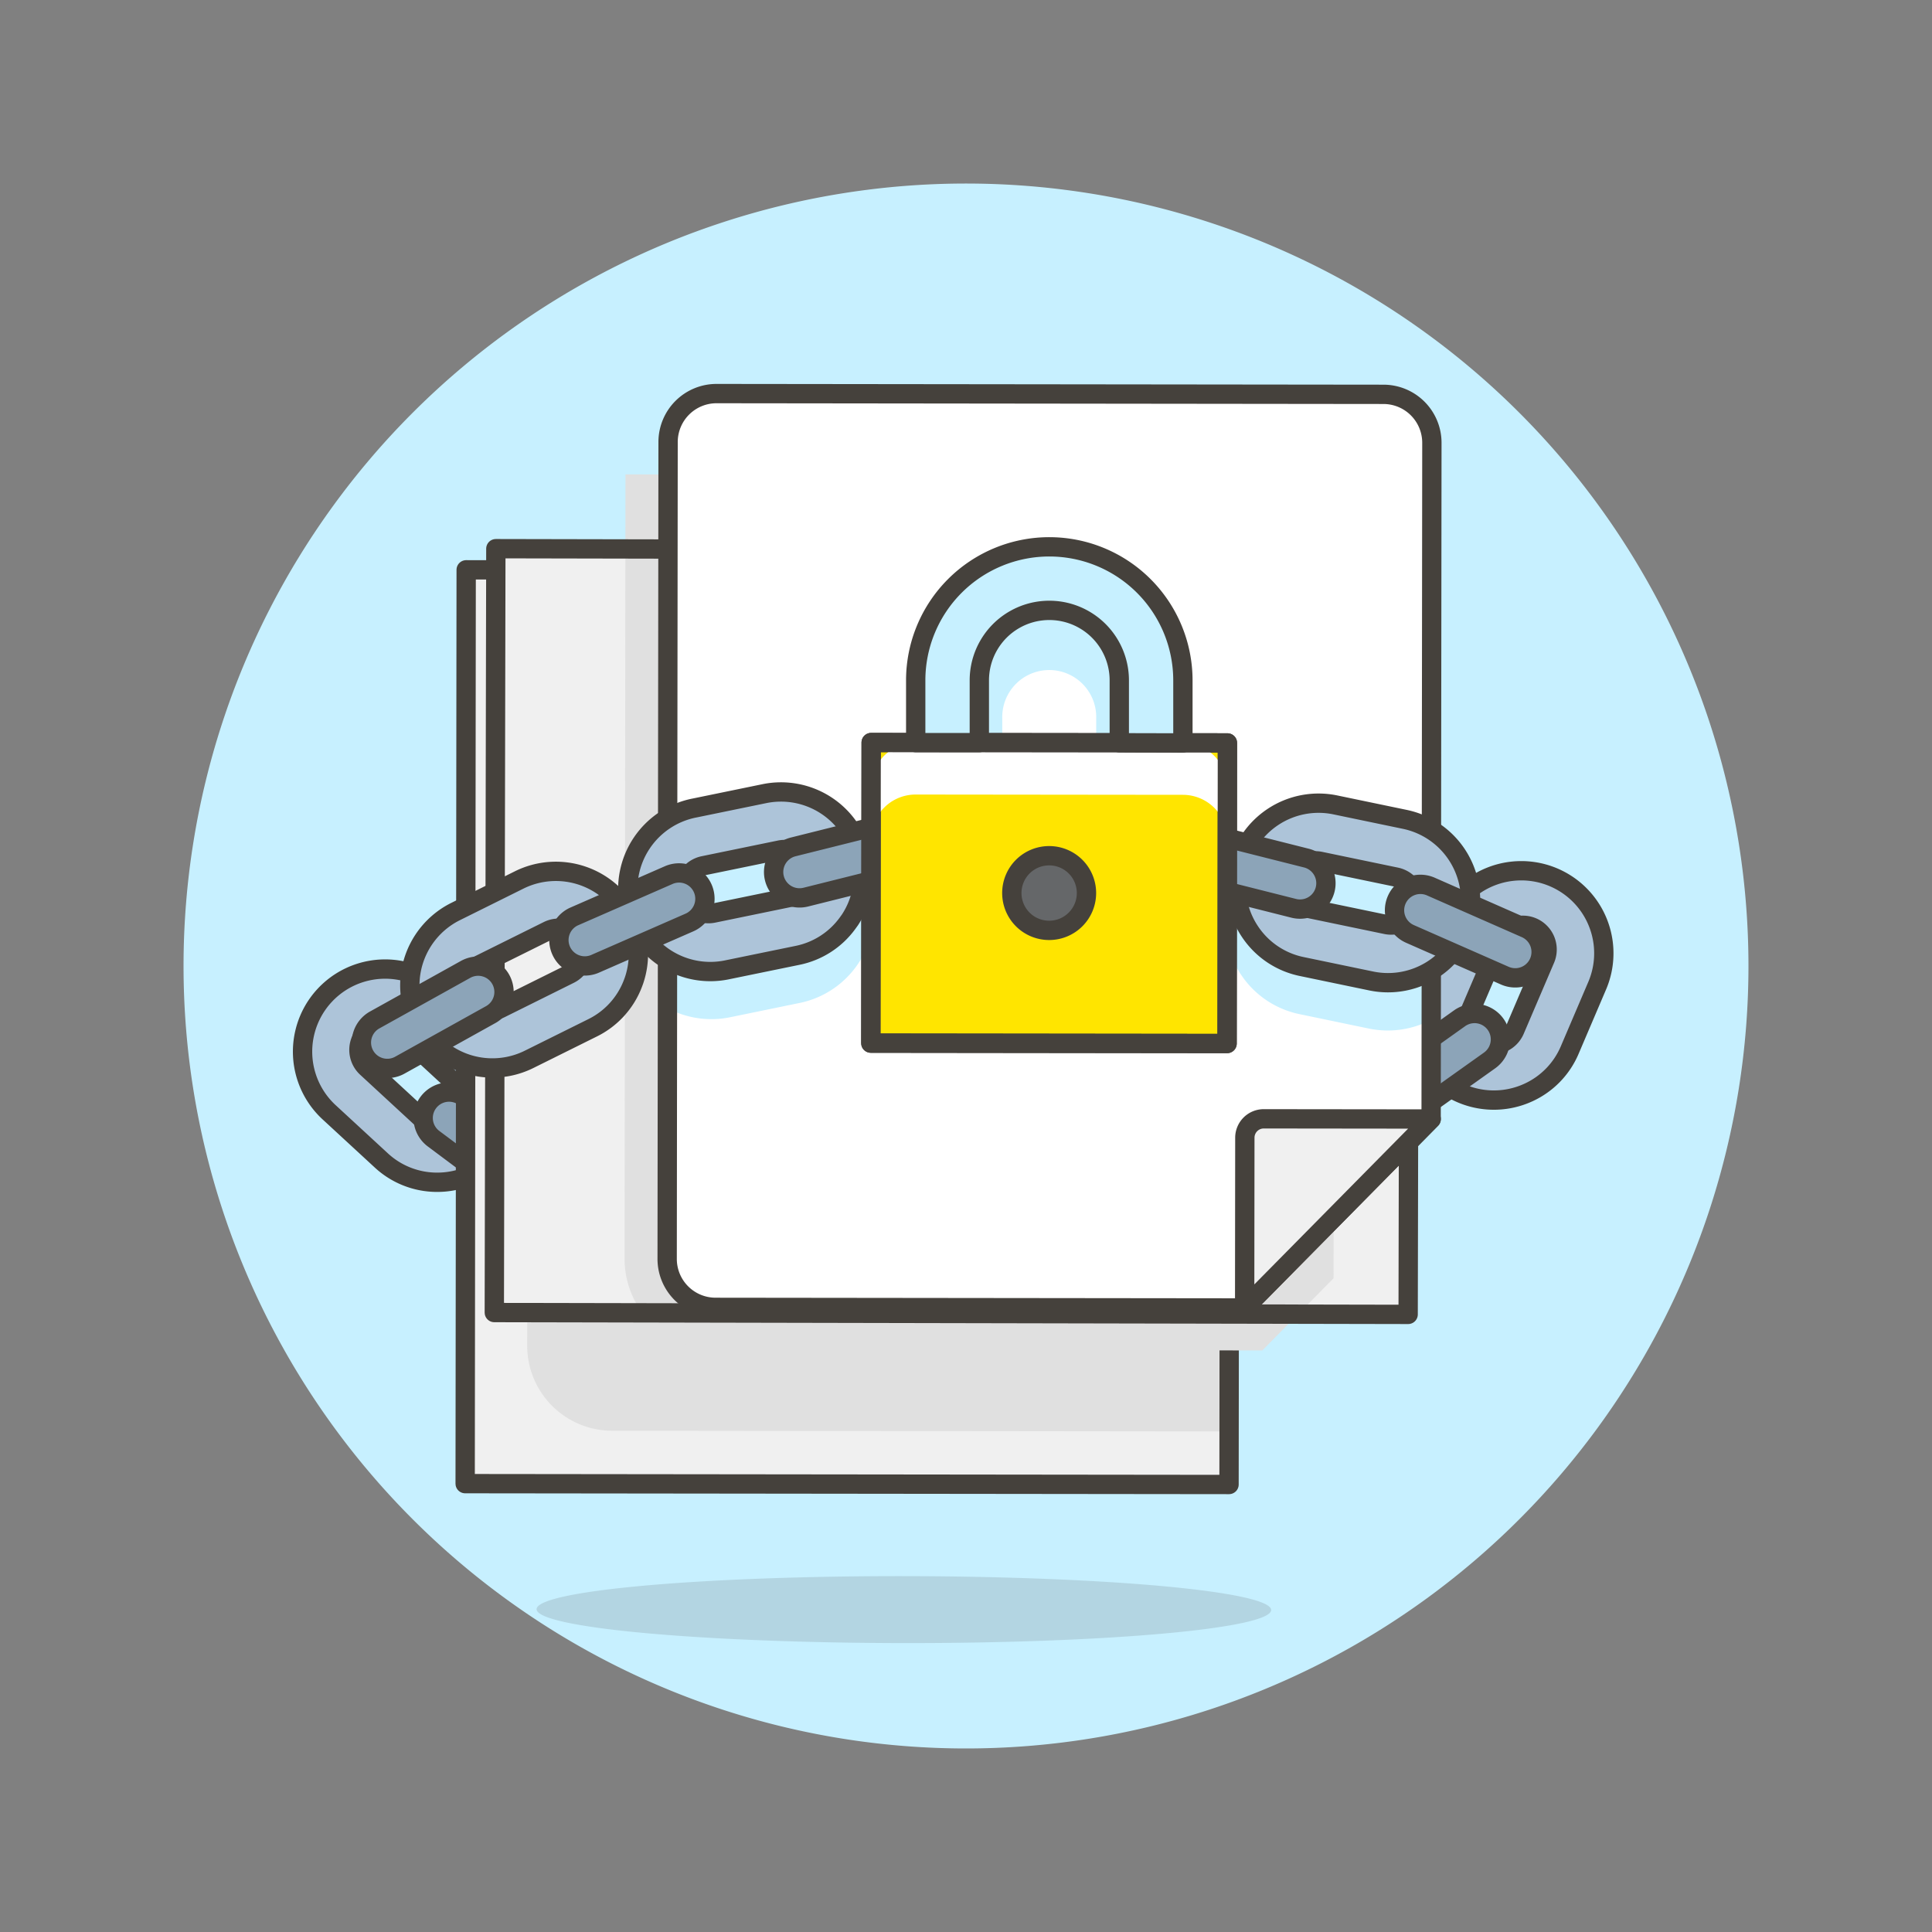 <svg viewBox="0 0 48 48" height="48" width="48" xmlns="http://www.w3.org/2000/svg"><rect x="0" y="0" width="48" height="48" fill="#808080" stroke="none"/><g transform="matrix(0.48,0,0,0.48,0,0)"><path d="M10.000 50.000 A40.000 40.000 0 1 0 90.000 50.000 A40.000 40.000 0 1 0 10.000 50.000 Z" fill="#C7F0FF" stroke="#C7F0FF"></path><path d="M22.6,61.194a4.244,4.244,0,0,1-2.866-1.133h0l-2.7-2.491a4.272,4.272,0,1,1,5.8-6.277l2.7,2.49A4.273,4.273,0,0,1,22.8,61.191C22.732,61.193,22.664,61.194,22.6,61.194Zm-.7-3.238a1.254,1.254,0,0,0,1.7-1.843L20.661,53.4a1.254,1.254,0,0,0-1.7,1.843Z" fill="#adc4d9" stroke="#45413c" stroke-linecap="round" stroke-linejoin="round"></path><path d="M22.17,57.064a1.339,1.339,0,0,0,.271,1.875l4.3,3.211A1.34,1.34,0,1,0,28.342,60l-4.3-3.211A1.34,1.34,0,0,0,22.17,57.064Z" fill="#8ca4b8" stroke="#45413c" stroke-linecap="round" stroke-linejoin="round"></path><path d="M20.222 33.397 L67.522 33.397 L67.522 72.935 L20.222 72.935 Z" fill="#f0f0f0" transform="translate(-9.343 96.978) rotate(-89.936)"></path><path d="M61.467,29.535,27.333,29.5l-.045,40.15a4.4,4.4,0,0,0,4.395,4.405l31.934.036.048-42.35A2.2,2.2,0,0,0,61.467,29.535Z" fill="#e0e0e0"></path><path d="M20.222 33.397 L67.522 33.397 L67.522 72.935 L20.222 72.935 Z" fill="none" stroke="#45413c" stroke-linecap="round" stroke-linejoin="round" transform="translate(-9.343 96.978) rotate(-89.936)"></path><path d="M29.488 71.852 L29.536 24.552 L69.074 24.592 L69.026 71.892 Z" fill="#f0f0f0" transform="matrix(0.001, -1, 1, 0.001, 1.004, 97.449)"></path><path d="M69.074,26.794a2.2,2.2,0,0,0-2.2-2.2l-34.5-.039-.046,40.6a4.711,4.711,0,0,0,4.7,4.712l28.309.032,3.688-3.736Z" fill="#e0e0e0"></path><path d="M78.913,56.633a4.273,4.273,0,0,1-5.522-5.642l1.443-3.376a4.272,4.272,0,0,1,7.857,3.355L81.25,54.346h0A4.24,4.24,0,0,1,79.1,56.553C79.037,56.581,78.975,56.608,78.913,56.633Zm1.067-7a1.254,1.254,0,0,0-2.306-.986L76.1,52.328a1.254,1.254,0,1,0,2.307.985Z" fill="#adc4d9" stroke="#45413c" stroke-linecap="round" stroke-linejoin="round"></path><path d="M70.861,57.687A1.339,1.339,0,0,0,72.729,58L77.1,54.889a1.339,1.339,0,1,0-1.554-2.182l-4.369,3.112A1.338,1.338,0,0,0,70.861,57.687Z" fill="#8ca4b8" stroke="#45413c" stroke-linecap="round" stroke-linejoin="round"></path><path d="M29.488 71.852 L29.536 24.552 L69.074 24.592 L69.026 71.892 Z" fill="none" stroke="#45413c" stroke-linecap="round" stroke-linejoin="round" transform="matrix(0.001, -1, 1, 0.001, 1.004, 97.449)"></path><path d="M34.532,65.16a2.507,2.507,0,0,0,2.5,2.509l27.387.031,9.656-9.78.039-35a2.508,2.508,0,0,0-2.5-2.509l-34.525-.039a2.507,2.507,0,0,0-2.509,2.5Z" fill="#ffffff"></path><path d="M74.094,44.254a4.824,4.824,0,0,0-1.271-.458l-3.595-.747a4.834,4.834,0,0,0-4.893,1.9L62.55,44.5c-.035-.009-.069-.017-.1-.023l0-2.746a2.45,2.45,0,0,0-1.894-2.386l0-2.171a6.242,6.242,0,0,0-12.484-.014l0,2.171a2.451,2.451,0,0,0-1.9,2.382l0,2.208-.044.01-1.786.447a4.83,4.83,0,0,0-4.889-1.909l-3.6.74a4.769,4.769,0,0,0-1.3.468l-.009,8.5a4.808,4.808,0,0,0,3.249.475l3.595-.739a4.806,4.806,0,0,0,2.925-1.882c.045-.062.088-.125.129-.187a4.82,4.82,0,0,0,.718-1.78l1-.25,0,2.909a2.452,2.452,0,0,0,2.445,2.45l11.384.012a2.449,2.449,0,0,0,2.45-2.444l0-2.374,1.06.267a4.808,4.808,0,0,0,.713,1.781l.13.187a4.8,4.8,0,0,0,2.921,1.89l3.593.747a4.894,4.894,0,0,0,.978.1,4.819,4.819,0,0,0,2.248-.558ZM36.8,48.651a.687.687,0,0,1-.528-.1.7.7,0,0,1-.2-.975.689.689,0,0,1,.445-.3l3.014-.621a1.866,1.866,0,0,0,.01.869,1.9,1.9,0,0,0,.218.523Zm19.94-9.378-4.863-.005,0-2.108a2.432,2.432,0,1,1,4.863.005Zm15.95,9.421a.7.7,0,0,1-.3.445.689.689,0,0,1-.529.1L68.9,48.625a1.874,1.874,0,0,0,.231-1.39l3.014.627a.709.709,0,0,1,.546.832Z" fill="#C7F0FF"></path><path d="M34.532,65.16a2.507,2.507,0,0,0,2.5,2.509l27.387.031,9.656-9.78.039-35a2.508,2.508,0,0,0-2.5-2.509l-34.525-.039a2.507,2.507,0,0,0-2.509,2.5Z" fill="none" stroke="#45413c" stroke-linecap="round" stroke-linejoin="round"></path><path d="M43.873,47.78a4.242,4.242,0,0,1-2.592,1.669h0l-3.595.738a4.272,4.272,0,1,1-1.721-8.368l3.6-.74a4.273,4.273,0,0,1,4.427,6.536C43.951,47.671,43.913,47.726,43.873,47.78Zm-3.037-1.321a1.254,1.254,0,1,0-.5-2.457l-3.92.806a1.256,1.256,0,0,0-.976,1.481,1.256,1.256,0,0,0,1.481.976Z" fill="#adc4d9" stroke="#45413c" stroke-linecap="round" stroke-linejoin="round"></path><path d="M32.753,50.922A4.237,4.237,0,0,1,30.672,53.2h0l-3.287,1.632a4.272,4.272,0,0,1-3.8-7.653l3.288-1.633a4.273,4.273,0,0,1,5.948,5.191Q32.789,50.828,32.753,50.922Zm-3.274-.5a1.254,1.254,0,1,0-1.115-2.247l-3.585,1.78A1.254,1.254,0,0,0,25.9,52.2Z" fill="#adc4d9" stroke="#45413c" stroke-linecap="round" stroke-linejoin="round"></path><path d="M74.079,57.92l-8.667-.01a.978.978,0,0,0-.979.977l-.01,8.813Z" fill="#f0f0f0" stroke="#45413c" stroke-linecap="round" stroke-linejoin="round"></path><path d="M45.051 83.313 A1.733 19.01 0 1 0 48.517 83.313 A1.733 19.01 0 1 0 45.051 83.313 Z" fill="#45413c" transform="translate(-36.581 130.004) rotate(-89.936)" opacity=".15"></path><path d="M36.375,45.984a1.341,1.341,0,0,1-.691,1.765L30.77,49.9A1.34,1.34,0,0,1,29.7,47.444l4.915-2.15A1.339,1.339,0,0,1,36.375,45.984Z" fill="#8ca4b8" stroke="#45413c" stroke-linecap="round" stroke-linejoin="round"></path><path d="M47.883,43.511a1.339,1.339,0,0,1-.975,1.624l-5.2,1.3a1.34,1.34,0,1,1-.65-2.6l5.2-1.3A1.339,1.339,0,0,1,47.883,43.511Z" fill="#8ca4b8" stroke="#45413c" stroke-linecap="round" stroke-linejoin="round"></path><path d="M25.919,50.694a1.339,1.339,0,0,1-.52,1.822l-4.687,2.608a1.339,1.339,0,1,1-1.3-2.341L24.1,50.175A1.34,1.34,0,0,1,25.919,50.694Z" fill="#8ca4b8" stroke="#45413c" stroke-linecap="round" stroke-linejoin="round"></path><path d="M64.677,48.188a4.272,4.272,0,0,1,4.441-6.526l3.595.748a4.272,4.272,0,0,1-1.74,8.365l-3.594-.747h0a4.245,4.245,0,0,1-2.588-1.674C64.752,48.3,64.714,48.244,64.677,48.188Zm7.072-.334a1.254,1.254,0,0,0,.512-2.456l-3.919-.815a1.254,1.254,0,0,0-.511,2.456Z" fill="#adc4d9" stroke="#45413c" stroke-linecap="round" stroke-linejoin="round"></path><path d="M72.294,46.575a1.339,1.339,0,0,0,.686,1.765L77.89,50.5a1.339,1.339,0,0,0,1.079-2.452L74.06,45.888A1.339,1.339,0,0,0,72.294,46.575Z" fill="#8ca4b8" stroke="#45413c" stroke-linecap="round" stroke-linejoin="round"></path><path d="M60.791,44.075a1.34,1.34,0,0,0,.971,1.627l5.2,1.312a1.34,1.34,0,1,0,.655-2.6l-5.2-1.312A1.34,1.34,0,0,0,60.791,44.075Z" fill="#8ca4b8" stroke="#45413c" stroke-linecap="round" stroke-linejoin="round"></path><path d="M46.524 37.003 L62.083 37.003 L62.083 55.443 L46.524 55.443 Z" fill="#ffe500" stroke="#45413c" stroke-linecap="round" stroke-linejoin="round" transform="translate(8.019 100.475) rotate(-89.936)"></path><path d="M63.53,40.76a2.305,2.305,0,0,0-2.3-2.308L47.4,38.436a2.305,2.305,0,0,0-2.307,2.3l0,2.689a2.3,2.3,0,0,1,2.307-2.3l13.83.015a2.307,2.307,0,0,1,2.3,2.308Z" fill="#ffffff48c"></path><path d="M52.372 46.224 A1.932 1.932 0 1 0 56.236 46.224 A1.932 1.932 0 1 0 52.372 46.224 Z" fill="#656769" stroke="#45413c" stroke-linecap="round" stroke-linejoin="round"></path><path d="M46.524 37.003 L62.083 37.003 L62.083 55.443 L46.524 55.443 Z" fill="none" stroke="#45413c" stroke-linecap="round" stroke-linejoin="round" transform="translate(8.019 100.475) rotate(-89.936)"></path><path d="M57.934,38.446l0-3.227a3.622,3.622,0,1,0-7.244-.008l0,3.227-3.293,0,0-3.227a6.915,6.915,0,0,1,13.83.016l0,3.227Z" fill="#C7F0FF" stroke="#45413c" stroke-linecap="round" stroke-linejoin="round"></path></g></svg>
